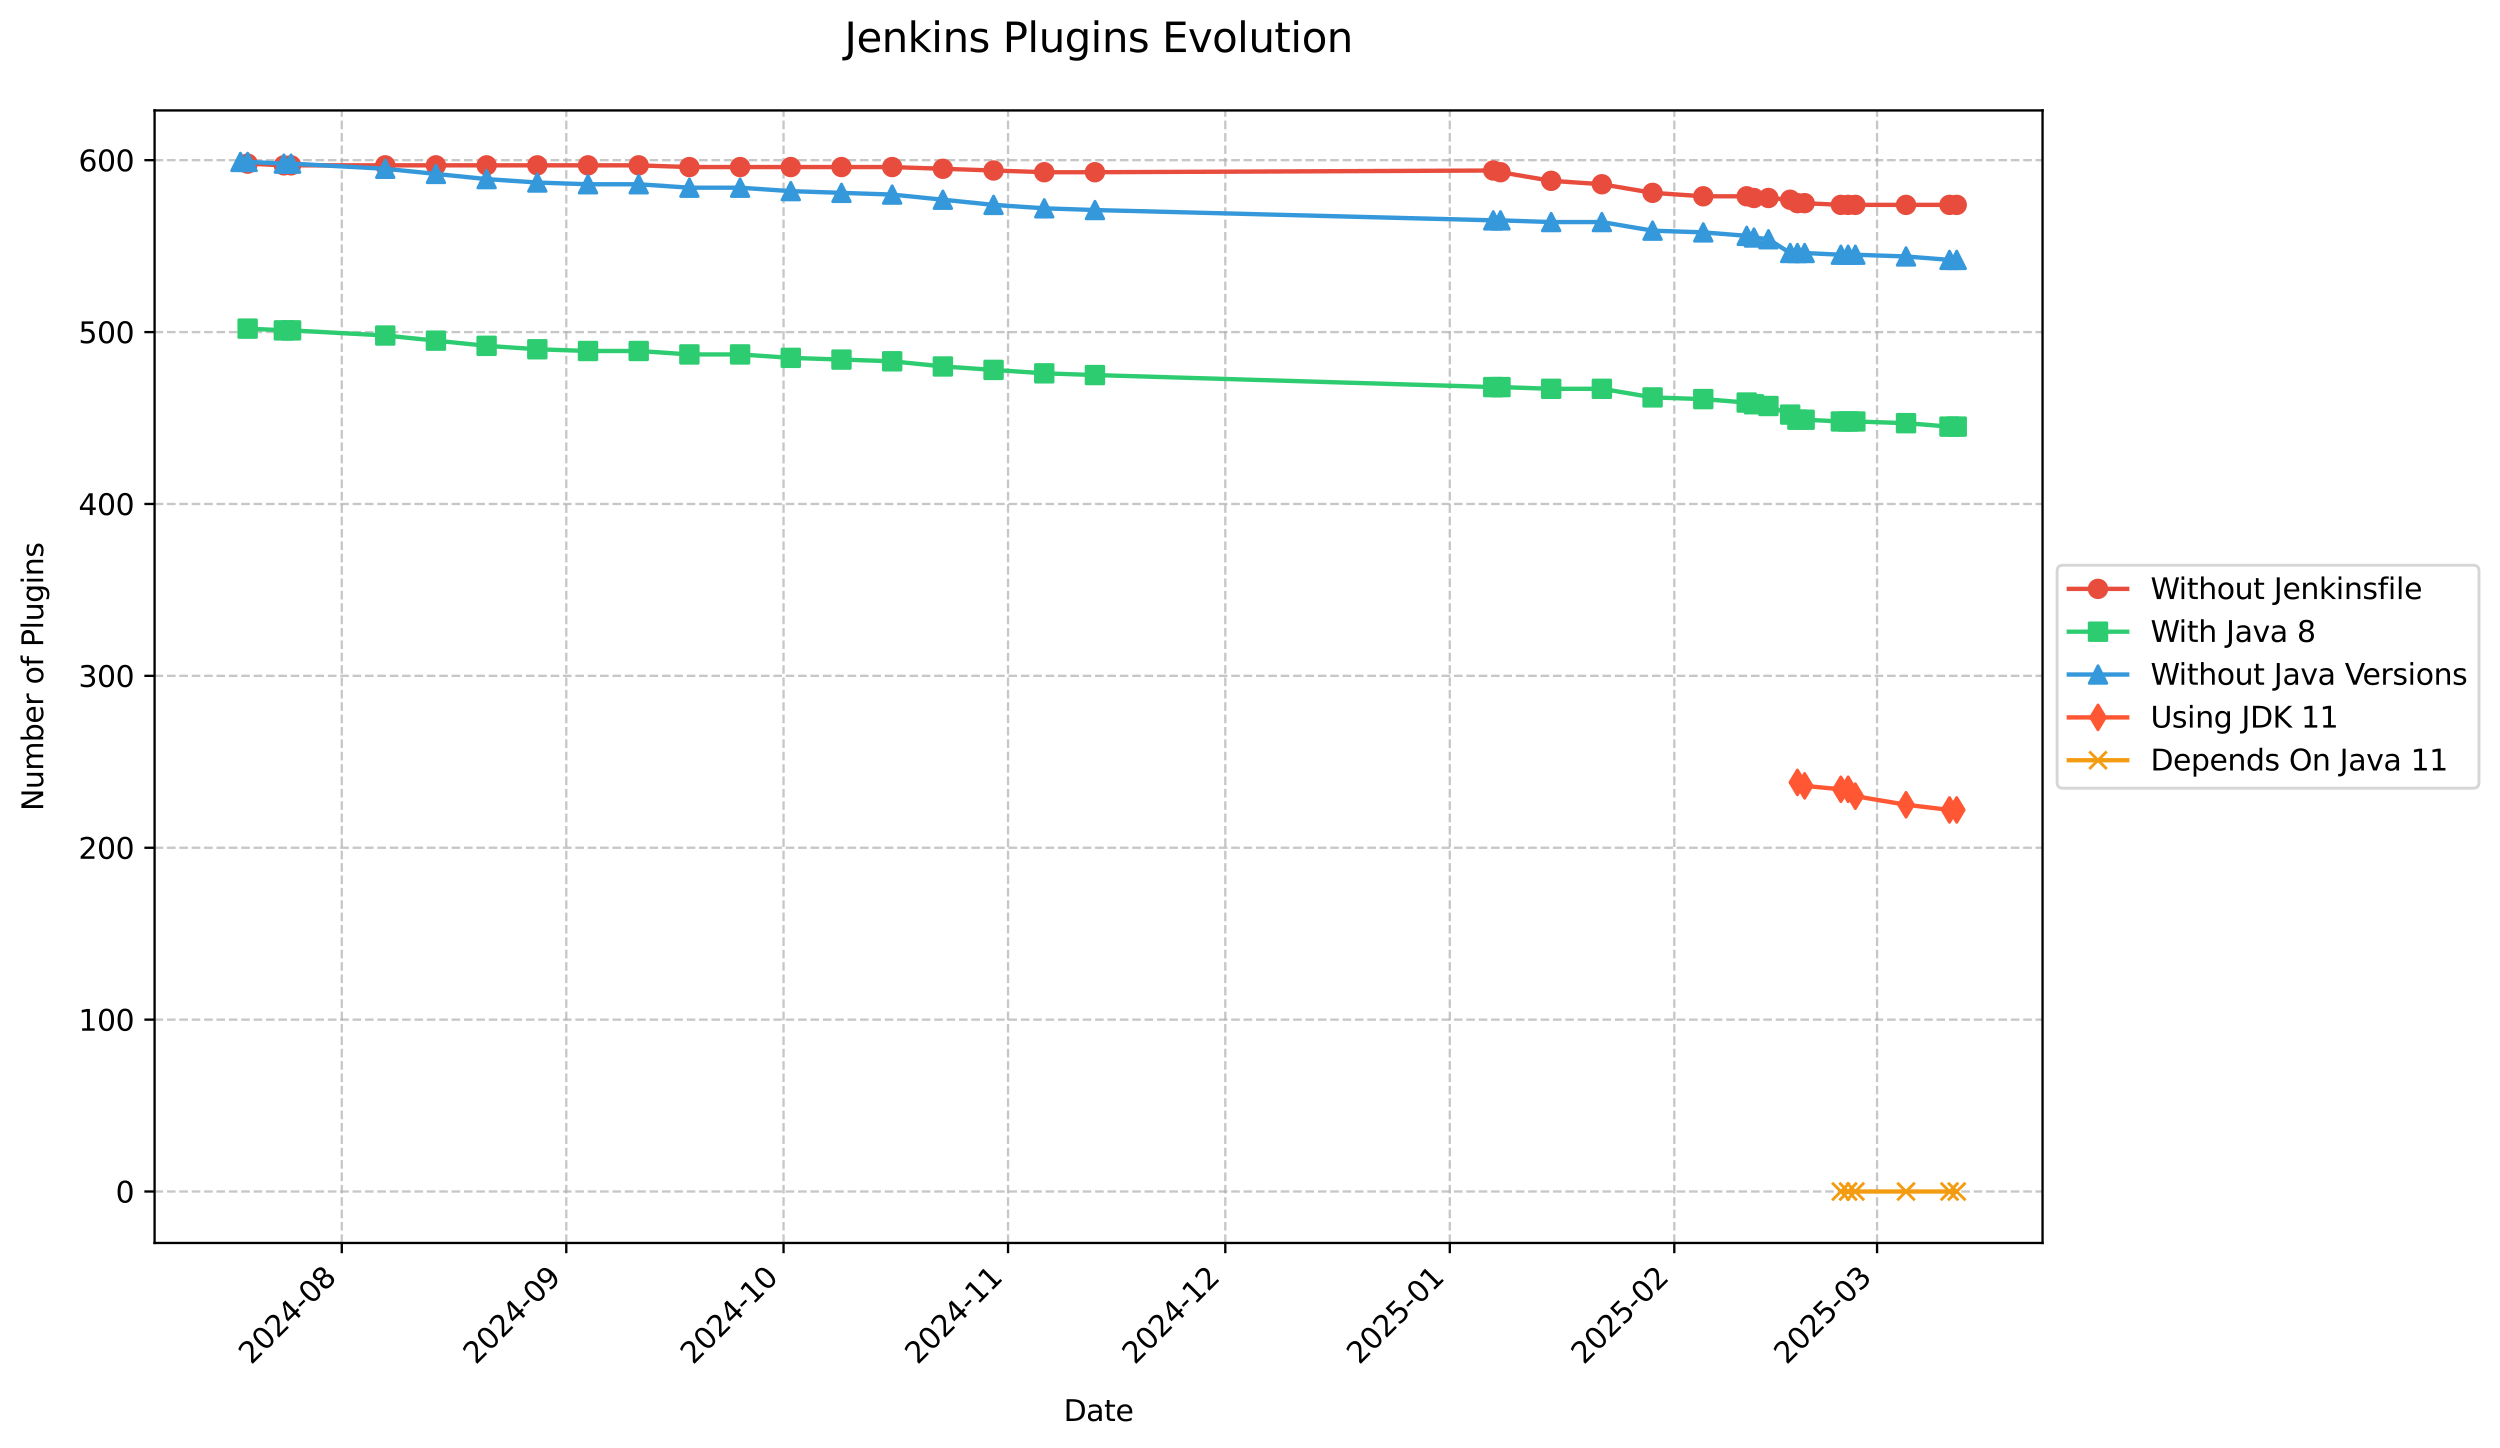 <?xml version="1.0" encoding="utf-8" standalone="no"?>
<!DOCTYPE svg PUBLIC "-//W3C//DTD SVG 1.1//EN"
  "http://www.w3.org/Graphics/SVG/1.1/DTD/svg11.dtd">
<svg xmlns:xlink="http://www.w3.org/1999/xlink" width="856.585pt" height="496.159pt" viewBox="0 0 856.585 496.159" xmlns="http://www.w3.org/2000/svg" version="1.1">
 <defs>
  <style type="text/css">*{stroke-linejoin: round; stroke-linecap: butt}</style>
 </defs>
 <g id="figure_1">
  <g id="patch_1">
   <path d="M 0 496.159 
L 856.585 496.159 
L 856.585 0 
L 0 0 
z
" style="fill: #ffffff"/>
  </g>
  <g id="axes_1">
   <g id="patch_2">
    <path d="M 52.966 425.892 
L 699.846 425.892 
L 699.846 37.838 
L 52.966 37.838 
z
" style="fill: #ffffff"/>
   </g>
   <g id="matplotlib.axis_1">
    <g id="xtick_1">
     <g id="line2d_1">
      <path d="M 117.108 425.892 
L 117.108 37.838 
" clip-path="url(#pbfdc893ddd)" style="fill: none; stroke-dasharray: 2.96,1.28; stroke-dashoffset: 0; stroke: #b0b0b0; stroke-opacity: 0.7; stroke-width: 0.8"/>
     </g>
     <g id="line2d_2">
      <defs>
       <path id="m4b69c8df06" d="M 0 0 
L 0 3.5 
" style="stroke: #000000; stroke-width: 0.8"/>
      </defs>
      <g>
       <use xlink:href="#m4b69c8df06" x="117.108" y="425.892" style="stroke: #000000; stroke-width: 0.8"/>
      </g>
     </g>
     <g id="text_1">
      <!-- 2024-08 -->
      <g transform="translate(86.092 467.81) rotate(-45) scale(0.1 -0.1)">
       <defs>
        <path id="DejaVuSans-32" d="M 1228 531 
L 3431 531 
L 3431 0 
L 469 0 
L 469 531 
Q 828 903 1448 1529 
Q 2069 2156 2228 2338 
Q 2531 2678 2651 2914 
Q 2772 3150 2772 3378 
Q 2772 3750 2511 3984 
Q 2250 4219 1831 4219 
Q 1534 4219 1204 4116 
Q 875 4013 500 3803 
L 500 4441 
Q 881 4594 1212 4672 
Q 1544 4750 1819 4750 
Q 2544 4750 2975 4387 
Q 3406 4025 3406 3419 
Q 3406 3131 3298 2873 
Q 3191 2616 2906 2266 
Q 2828 2175 2409 1742 
Q 1991 1309 1228 531 
z
" transform="scale(0.016)"/>
        <path id="DejaVuSans-30" d="M 2034 4250 
Q 1547 4250 1301 3770 
Q 1056 3291 1056 2328 
Q 1056 1369 1301 889 
Q 1547 409 2034 409 
Q 2525 409 2770 889 
Q 3016 1369 3016 2328 
Q 3016 3291 2770 3770 
Q 2525 4250 2034 4250 
z
M 2034 4750 
Q 2819 4750 3233 4129 
Q 3647 3509 3647 2328 
Q 3647 1150 3233 529 
Q 2819 -91 2034 -91 
Q 1250 -91 836 529 
Q 422 1150 422 2328 
Q 422 3509 836 4129 
Q 1250 4750 2034 4750 
z
" transform="scale(0.016)"/>
        <path id="DejaVuSans-34" d="M 2419 4116 
L 825 1625 
L 2419 1625 
L 2419 4116 
z
M 2253 4666 
L 3047 4666 
L 3047 1625 
L 3713 1625 
L 3713 1100 
L 3047 1100 
L 3047 0 
L 2419 0 
L 2419 1100 
L 313 1100 
L 313 1709 
L 2253 4666 
z
" transform="scale(0.016)"/>
        <path id="DejaVuSans-2d" d="M 313 2009 
L 1997 2009 
L 1997 1497 
L 313 1497 
L 313 2009 
z
" transform="scale(0.016)"/>
        <path id="DejaVuSans-38" d="M 2034 2216 
Q 1584 2216 1326 1975 
Q 1069 1734 1069 1313 
Q 1069 891 1326 650 
Q 1584 409 2034 409 
Q 2484 409 2743 651 
Q 3003 894 3003 1313 
Q 3003 1734 2745 1975 
Q 2488 2216 2034 2216 
z
M 1403 2484 
Q 997 2584 770 2862 
Q 544 3141 544 3541 
Q 544 4100 942 4425 
Q 1341 4750 2034 4750 
Q 2731 4750 3128 4425 
Q 3525 4100 3525 3541 
Q 3525 3141 3298 2862 
Q 3072 2584 2669 2484 
Q 3125 2378 3379 2068 
Q 3634 1759 3634 1313 
Q 3634 634 3220 271 
Q 2806 -91 2034 -91 
Q 1263 -91 848 271 
Q 434 634 434 1313 
Q 434 1759 690 2068 
Q 947 2378 1403 2484 
z
M 1172 3481 
Q 1172 3119 1398 2916 
Q 1625 2713 2034 2713 
Q 2441 2713 2670 2916 
Q 2900 3119 2900 3481 
Q 2900 3844 2670 4047 
Q 2441 4250 2034 4250 
Q 1625 4250 1398 4047 
Q 1172 3844 1172 3481 
z
" transform="scale(0.016)"/>
       </defs>
       <use xlink:href="#DejaVuSans-32"/>
       <use xlink:href="#DejaVuSans-30" x="63.623"/>
       <use xlink:href="#DejaVuSans-32" x="127.246"/>
       <use xlink:href="#DejaVuSans-34" x="190.869"/>
       <use xlink:href="#DejaVuSans-2d" x="254.492"/>
       <use xlink:href="#DejaVuSans-30" x="290.576"/>
       <use xlink:href="#DejaVuSans-38" x="354.199"/>
      </g>
     </g>
    </g>
    <g id="xtick_2">
     <g id="line2d_3">
      <path d="M 194.029 425.892 
L 194.029 37.838 
" clip-path="url(#pbfdc893ddd)" style="fill: none; stroke-dasharray: 2.96,1.28; stroke-dashoffset: 0; stroke: #b0b0b0; stroke-opacity: 0.7; stroke-width: 0.8"/>
     </g>
     <g id="line2d_4">
      <g>
       <use xlink:href="#m4b69c8df06" x="194.029" y="425.892" style="stroke: #000000; stroke-width: 0.8"/>
      </g>
     </g>
     <g id="text_2">
      <!-- 2024-09 -->
      <g transform="translate(163.013 467.81) rotate(-45) scale(0.1 -0.1)">
       <defs>
        <path id="DejaVuSans-39" d="M 703 97 
L 703 672 
Q 941 559 1184 500 
Q 1428 441 1663 441 
Q 2288 441 2617 861 
Q 2947 1281 2994 2138 
Q 2813 1869 2534 1725 
Q 2256 1581 1919 1581 
Q 1219 1581 811 2004 
Q 403 2428 403 3163 
Q 403 3881 828 4315 
Q 1253 4750 1959 4750 
Q 2769 4750 3195 4129 
Q 3622 3509 3622 2328 
Q 3622 1225 3098 567 
Q 2575 -91 1691 -91 
Q 1453 -91 1209 -44 
Q 966 3 703 97 
z
M 1959 2075 
Q 2384 2075 2632 2365 
Q 2881 2656 2881 3163 
Q 2881 3666 2632 3958 
Q 2384 4250 1959 4250 
Q 1534 4250 1286 3958 
Q 1038 3666 1038 3163 
Q 1038 2656 1286 2365 
Q 1534 2075 1959 2075 
z
" transform="scale(0.016)"/>
       </defs>
       <use xlink:href="#DejaVuSans-32"/>
       <use xlink:href="#DejaVuSans-30" x="63.623"/>
       <use xlink:href="#DejaVuSans-32" x="127.246"/>
       <use xlink:href="#DejaVuSans-34" x="190.869"/>
       <use xlink:href="#DejaVuSans-2d" x="254.492"/>
       <use xlink:href="#DejaVuSans-30" x="290.576"/>
       <use xlink:href="#DejaVuSans-39" x="354.199"/>
      </g>
     </g>
    </g>
    <g id="xtick_3">
     <g id="line2d_5">
      <path d="M 268.468 425.892 
L 268.468 37.838 
" clip-path="url(#pbfdc893ddd)" style="fill: none; stroke-dasharray: 2.96,1.28; stroke-dashoffset: 0; stroke: #b0b0b0; stroke-opacity: 0.7; stroke-width: 0.8"/>
     </g>
     <g id="line2d_6">
      <g>
       <use xlink:href="#m4b69c8df06" x="268.468" y="425.892" style="stroke: #000000; stroke-width: 0.8"/>
      </g>
     </g>
     <g id="text_3">
      <!-- 2024-10 -->
      <g transform="translate(237.453 467.81) rotate(-45) scale(0.1 -0.1)">
       <defs>
        <path id="DejaVuSans-31" d="M 794 531 
L 1825 531 
L 1825 4091 
L 703 3866 
L 703 4441 
L 1819 4666 
L 2450 4666 
L 2450 531 
L 3481 531 
L 3481 0 
L 794 0 
L 794 531 
z
" transform="scale(0.016)"/>
       </defs>
       <use xlink:href="#DejaVuSans-32"/>
       <use xlink:href="#DejaVuSans-30" x="63.623"/>
       <use xlink:href="#DejaVuSans-32" x="127.246"/>
       <use xlink:href="#DejaVuSans-34" x="190.869"/>
       <use xlink:href="#DejaVuSans-2d" x="254.492"/>
       <use xlink:href="#DejaVuSans-31" x="290.576"/>
       <use xlink:href="#DejaVuSans-30" x="354.199"/>
      </g>
     </g>
    </g>
    <g id="xtick_4">
     <g id="line2d_7">
      <path d="M 345.389 425.892 
L 345.389 37.838 
" clip-path="url(#pbfdc893ddd)" style="fill: none; stroke-dasharray: 2.96,1.28; stroke-dashoffset: 0; stroke: #b0b0b0; stroke-opacity: 0.7; stroke-width: 0.8"/>
     </g>
     <g id="line2d_8">
      <g>
       <use xlink:href="#m4b69c8df06" x="345.389" y="425.892" style="stroke: #000000; stroke-width: 0.8"/>
      </g>
     </g>
     <g id="text_4">
      <!-- 2024-11 -->
      <g transform="translate(314.374 467.81) rotate(-45) scale(0.1 -0.1)">
       <use xlink:href="#DejaVuSans-32"/>
       <use xlink:href="#DejaVuSans-30" x="63.623"/>
       <use xlink:href="#DejaVuSans-32" x="127.246"/>
       <use xlink:href="#DejaVuSans-34" x="190.869"/>
       <use xlink:href="#DejaVuSans-2d" x="254.492"/>
       <use xlink:href="#DejaVuSans-31" x="290.576"/>
       <use xlink:href="#DejaVuSans-31" x="354.199"/>
      </g>
     </g>
    </g>
    <g id="xtick_5">
     <g id="line2d_9">
      <path d="M 419.829 425.892 
L 419.829 37.838 
" clip-path="url(#pbfdc893ddd)" style="fill: none; stroke-dasharray: 2.96,1.28; stroke-dashoffset: 0; stroke: #b0b0b0; stroke-opacity: 0.7; stroke-width: 0.8"/>
     </g>
     <g id="line2d_10">
      <g>
       <use xlink:href="#m4b69c8df06" x="419.829" y="425.892" style="stroke: #000000; stroke-width: 0.8"/>
      </g>
     </g>
     <g id="text_5">
      <!-- 2024-12 -->
      <g transform="translate(388.813 467.81) rotate(-45) scale(0.1 -0.1)">
       <use xlink:href="#DejaVuSans-32"/>
       <use xlink:href="#DejaVuSans-30" x="63.623"/>
       <use xlink:href="#DejaVuSans-32" x="127.246"/>
       <use xlink:href="#DejaVuSans-34" x="190.869"/>
       <use xlink:href="#DejaVuSans-2d" x="254.492"/>
       <use xlink:href="#DejaVuSans-31" x="290.576"/>
       <use xlink:href="#DejaVuSans-32" x="354.199"/>
      </g>
     </g>
    </g>
    <g id="xtick_6">
     <g id="line2d_11">
      <path d="M 496.75 425.892 
L 496.75 37.838 
" clip-path="url(#pbfdc893ddd)" style="fill: none; stroke-dasharray: 2.96,1.28; stroke-dashoffset: 0; stroke: #b0b0b0; stroke-opacity: 0.7; stroke-width: 0.8"/>
     </g>
     <g id="line2d_12">
      <g>
       <use xlink:href="#m4b69c8df06" x="496.75" y="425.892" style="stroke: #000000; stroke-width: 0.8"/>
      </g>
     </g>
     <g id="text_6">
      <!-- 2025-01 -->
      <g transform="translate(465.734 467.81) rotate(-45) scale(0.1 -0.1)">
       <defs>
        <path id="DejaVuSans-35" d="M 691 4666 
L 3169 4666 
L 3169 4134 
L 1269 4134 
L 1269 2991 
Q 1406 3038 1543 3061 
Q 1681 3084 1819 3084 
Q 2600 3084 3056 2656 
Q 3513 2228 3513 1497 
Q 3513 744 3044 326 
Q 2575 -91 1722 -91 
Q 1428 -91 1123 -41 
Q 819 9 494 109 
L 494 744 
Q 775 591 1075 516 
Q 1375 441 1709 441 
Q 2250 441 2565 725 
Q 2881 1009 2881 1497 
Q 2881 1984 2565 2268 
Q 2250 2553 1709 2553 
Q 1456 2553 1204 2497 
Q 953 2441 691 2322 
L 691 4666 
z
" transform="scale(0.016)"/>
       </defs>
       <use xlink:href="#DejaVuSans-32"/>
       <use xlink:href="#DejaVuSans-30" x="63.623"/>
       <use xlink:href="#DejaVuSans-32" x="127.246"/>
       <use xlink:href="#DejaVuSans-35" x="190.869"/>
       <use xlink:href="#DejaVuSans-2d" x="254.492"/>
       <use xlink:href="#DejaVuSans-30" x="290.576"/>
       <use xlink:href="#DejaVuSans-31" x="354.199"/>
      </g>
     </g>
    </g>
    <g id="xtick_7">
     <g id="line2d_13">
      <path d="M 573.671 425.892 
L 573.671 37.838 
" clip-path="url(#pbfdc893ddd)" style="fill: none; stroke-dasharray: 2.96,1.28; stroke-dashoffset: 0; stroke: #b0b0b0; stroke-opacity: 0.7; stroke-width: 0.8"/>
     </g>
     <g id="line2d_14">
      <g>
       <use xlink:href="#m4b69c8df06" x="573.671" y="425.892" style="stroke: #000000; stroke-width: 0.8"/>
      </g>
     </g>
     <g id="text_7">
      <!-- 2025-02 -->
      <g transform="translate(542.655 467.81) rotate(-45) scale(0.1 -0.1)">
       <use xlink:href="#DejaVuSans-32"/>
       <use xlink:href="#DejaVuSans-30" x="63.623"/>
       <use xlink:href="#DejaVuSans-32" x="127.246"/>
       <use xlink:href="#DejaVuSans-35" x="190.869"/>
       <use xlink:href="#DejaVuSans-2d" x="254.492"/>
       <use xlink:href="#DejaVuSans-30" x="290.576"/>
       <use xlink:href="#DejaVuSans-32" x="354.199"/>
      </g>
     </g>
    </g>
    <g id="xtick_8">
     <g id="line2d_15">
      <path d="M 643.147 425.892 
L 643.147 37.838 
" clip-path="url(#pbfdc893ddd)" style="fill: none; stroke-dasharray: 2.96,1.28; stroke-dashoffset: 0; stroke: #b0b0b0; stroke-opacity: 0.7; stroke-width: 0.8"/>
     </g>
     <g id="line2d_16">
      <g>
       <use xlink:href="#m4b69c8df06" x="643.147" y="425.892" style="stroke: #000000; stroke-width: 0.8"/>
      </g>
     </g>
     <g id="text_8">
      <!-- 2025-03 -->
      <g transform="translate(612.132 467.81) rotate(-45) scale(0.1 -0.1)">
       <defs>
        <path id="DejaVuSans-33" d="M 2597 2516 
Q 3050 2419 3304 2112 
Q 3559 1806 3559 1356 
Q 3559 666 3084 287 
Q 2609 -91 1734 -91 
Q 1441 -91 1130 -33 
Q 819 25 488 141 
L 488 750 
Q 750 597 1062 519 
Q 1375 441 1716 441 
Q 2309 441 2620 675 
Q 2931 909 2931 1356 
Q 2931 1769 2642 2001 
Q 2353 2234 1838 2234 
L 1294 2234 
L 1294 2753 
L 1863 2753 
Q 2328 2753 2575 2939 
Q 2822 3125 2822 3475 
Q 2822 3834 2567 4026 
Q 2313 4219 1838 4219 
Q 1578 4219 1281 4162 
Q 984 4106 628 3988 
L 628 4550 
Q 988 4650 1302 4700 
Q 1616 4750 1894 4750 
Q 2613 4750 3031 4423 
Q 3450 4097 3450 3541 
Q 3450 3153 3228 2886 
Q 3006 2619 2597 2516 
z
" transform="scale(0.016)"/>
       </defs>
       <use xlink:href="#DejaVuSans-32"/>
       <use xlink:href="#DejaVuSans-30" x="63.623"/>
       <use xlink:href="#DejaVuSans-32" x="127.246"/>
       <use xlink:href="#DejaVuSans-35" x="190.869"/>
       <use xlink:href="#DejaVuSans-2d" x="254.492"/>
       <use xlink:href="#DejaVuSans-30" x="290.576"/>
       <use xlink:href="#DejaVuSans-33" x="354.199"/>
      </g>
     </g>
    </g>
    <g id="text_9">
     <!-- Date -->
     <g transform="translate(364.455 486.879) scale(0.1 -0.1)">
      <defs>
       <path id="DejaVuSans-44" d="M 1259 4147 
L 1259 519 
L 2022 519 
Q 2988 519 3436 956 
Q 3884 1394 3884 2338 
Q 3884 3275 3436 3711 
Q 2988 4147 2022 4147 
L 1259 4147 
z
M 628 4666 
L 1925 4666 
Q 3281 4666 3915 4102 
Q 4550 3538 4550 2338 
Q 4550 1131 3912 565 
Q 3275 0 1925 0 
L 628 0 
L 628 4666 
z
" transform="scale(0.016)"/>
       <path id="DejaVuSans-61" d="M 2194 1759 
Q 1497 1759 1228 1600 
Q 959 1441 959 1056 
Q 959 750 1161 570 
Q 1363 391 1709 391 
Q 2188 391 2477 730 
Q 2766 1069 2766 1631 
L 2766 1759 
L 2194 1759 
z
M 3341 1997 
L 3341 0 
L 2766 0 
L 2766 531 
Q 2569 213 2275 61 
Q 1981 -91 1556 -91 
Q 1019 -91 701 211 
Q 384 513 384 1019 
Q 384 1609 779 1909 
Q 1175 2209 1959 2209 
L 2766 2209 
L 2766 2266 
Q 2766 2663 2505 2880 
Q 2244 3097 1772 3097 
Q 1472 3097 1187 3025 
Q 903 2953 641 2809 
L 641 3341 
Q 956 3463 1253 3523 
Q 1550 3584 1831 3584 
Q 2591 3584 2966 3190 
Q 3341 2797 3341 1997 
z
" transform="scale(0.016)"/>
       <path id="DejaVuSans-74" d="M 1172 4494 
L 1172 3500 
L 2356 3500 
L 2356 3053 
L 1172 3053 
L 1172 1153 
Q 1172 725 1289 603 
Q 1406 481 1766 481 
L 2356 481 
L 2356 0 
L 1766 0 
Q 1100 0 847 248 
Q 594 497 594 1153 
L 594 3053 
L 172 3053 
L 172 3500 
L 594 3500 
L 594 4494 
L 1172 4494 
z
" transform="scale(0.016)"/>
       <path id="DejaVuSans-65" d="M 3597 1894 
L 3597 1613 
L 953 1613 
Q 991 1019 1311 708 
Q 1631 397 2203 397 
Q 2534 397 2845 478 
Q 3156 559 3463 722 
L 3463 178 
Q 3153 47 2828 -22 
Q 2503 -91 2169 -91 
Q 1331 -91 842 396 
Q 353 884 353 1716 
Q 353 2575 817 3079 
Q 1281 3584 2069 3584 
Q 2775 3584 3186 3129 
Q 3597 2675 3597 1894 
z
M 3022 2063 
Q 3016 2534 2758 2815 
Q 2500 3097 2075 3097 
Q 1594 3097 1305 2825 
Q 1016 2553 972 2059 
L 3022 2063 
z
" transform="scale(0.016)"/>
      </defs>
      <use xlink:href="#DejaVuSans-44"/>
      <use xlink:href="#DejaVuSans-61" x="77.002"/>
      <use xlink:href="#DejaVuSans-74" x="138.281"/>
      <use xlink:href="#DejaVuSans-65" x="177.49"/>
     </g>
    </g>
   </g>
   <g id="matplotlib.axis_2">
    <g id="ytick_1">
     <g id="line2d_17">
      <path d="M 52.966 408.253 
L 699.846 408.253 
" clip-path="url(#pbfdc893ddd)" style="fill: none; stroke-dasharray: 2.96,1.28; stroke-dashoffset: 0; stroke: #b0b0b0; stroke-opacity: 0.7; stroke-width: 0.8"/>
     </g>
     <g id="line2d_18">
      <defs>
       <path id="m30eacae335" d="M 0 0 
L -3.5 0 
" style="stroke: #000000; stroke-width: 0.8"/>
      </defs>
      <g>
       <use xlink:href="#m30eacae335" x="52.966" y="408.253" style="stroke: #000000; stroke-width: 0.8"/>
      </g>
     </g>
     <g id="text_10">
      <!-- 0 -->
      <g transform="translate(39.603 412.053) scale(0.1 -0.1)">
       <use xlink:href="#DejaVuSans-30"/>
      </g>
     </g>
    </g>
    <g id="ytick_2">
     <g id="line2d_19">
      <path d="M 52.966 349.359 
L 699.846 349.359 
" clip-path="url(#pbfdc893ddd)" style="fill: none; stroke-dasharray: 2.96,1.28; stroke-dashoffset: 0; stroke: #b0b0b0; stroke-opacity: 0.7; stroke-width: 0.8"/>
     </g>
     <g id="line2d_20">
      <g>
       <use xlink:href="#m30eacae335" x="52.966" y="349.359" style="stroke: #000000; stroke-width: 0.8"/>
      </g>
     </g>
     <g id="text_11">
      <!-- 100 -->
      <g transform="translate(26.878 353.158) scale(0.1 -0.1)">
       <use xlink:href="#DejaVuSans-31"/>
       <use xlink:href="#DejaVuSans-30" x="63.623"/>
       <use xlink:href="#DejaVuSans-30" x="127.246"/>
      </g>
     </g>
    </g>
    <g id="ytick_3">
     <g id="line2d_21">
      <path d="M 52.966 290.465 
L 699.846 290.465 
" clip-path="url(#pbfdc893ddd)" style="fill: none; stroke-dasharray: 2.96,1.28; stroke-dashoffset: 0; stroke: #b0b0b0; stroke-opacity: 0.7; stroke-width: 0.8"/>
     </g>
     <g id="line2d_22">
      <g>
       <use xlink:href="#m30eacae335" x="52.966" y="290.465" style="stroke: #000000; stroke-width: 0.8"/>
      </g>
     </g>
     <g id="text_12">
      <!-- 200 -->
      <g transform="translate(26.878 294.264) scale(0.1 -0.1)">
       <use xlink:href="#DejaVuSans-32"/>
       <use xlink:href="#DejaVuSans-30" x="63.623"/>
       <use xlink:href="#DejaVuSans-30" x="127.246"/>
      </g>
     </g>
    </g>
    <g id="ytick_4">
     <g id="line2d_23">
      <path d="M 52.966 231.571 
L 699.846 231.571 
" clip-path="url(#pbfdc893ddd)" style="fill: none; stroke-dasharray: 2.96,1.28; stroke-dashoffset: 0; stroke: #b0b0b0; stroke-opacity: 0.7; stroke-width: 0.8"/>
     </g>
     <g id="line2d_24">
      <g>
       <use xlink:href="#m30eacae335" x="52.966" y="231.571" style="stroke: #000000; stroke-width: 0.8"/>
      </g>
     </g>
     <g id="text_13">
      <!-- 300 -->
      <g transform="translate(26.878 235.37) scale(0.1 -0.1)">
       <use xlink:href="#DejaVuSans-33"/>
       <use xlink:href="#DejaVuSans-30" x="63.623"/>
       <use xlink:href="#DejaVuSans-30" x="127.246"/>
      </g>
     </g>
    </g>
    <g id="ytick_5">
     <g id="line2d_25">
      <path d="M 52.966 172.676 
L 699.846 172.676 
" clip-path="url(#pbfdc893ddd)" style="fill: none; stroke-dasharray: 2.96,1.28; stroke-dashoffset: 0; stroke: #b0b0b0; stroke-opacity: 0.7; stroke-width: 0.8"/>
     </g>
     <g id="line2d_26">
      <g>
       <use xlink:href="#m30eacae335" x="52.966" y="172.676" style="stroke: #000000; stroke-width: 0.8"/>
      </g>
     </g>
     <g id="text_14">
      <!-- 400 -->
      <g transform="translate(26.878 176.476) scale(0.1 -0.1)">
       <use xlink:href="#DejaVuSans-34"/>
       <use xlink:href="#DejaVuSans-30" x="63.623"/>
       <use xlink:href="#DejaVuSans-30" x="127.246"/>
      </g>
     </g>
    </g>
    <g id="ytick_6">
     <g id="line2d_27">
      <path d="M 52.966 113.782 
L 699.846 113.782 
" clip-path="url(#pbfdc893ddd)" style="fill: none; stroke-dasharray: 2.96,1.28; stroke-dashoffset: 0; stroke: #b0b0b0; stroke-opacity: 0.7; stroke-width: 0.8"/>
     </g>
     <g id="line2d_28">
      <g>
       <use xlink:href="#m30eacae335" x="52.966" y="113.782" style="stroke: #000000; stroke-width: 0.8"/>
      </g>
     </g>
     <g id="text_15">
      <!-- 500 -->
      <g transform="translate(26.878 117.581) scale(0.1 -0.1)">
       <use xlink:href="#DejaVuSans-35"/>
       <use xlink:href="#DejaVuSans-30" x="63.623"/>
       <use xlink:href="#DejaVuSans-30" x="127.246"/>
      </g>
     </g>
    </g>
    <g id="ytick_7">
     <g id="line2d_29">
      <path d="M 52.966 54.888 
L 699.846 54.888 
" clip-path="url(#pbfdc893ddd)" style="fill: none; stroke-dasharray: 2.96,1.28; stroke-dashoffset: 0; stroke: #b0b0b0; stroke-opacity: 0.7; stroke-width: 0.8"/>
     </g>
     <g id="line2d_30">
      <g>
       <use xlink:href="#m30eacae335" x="52.966" y="54.888" style="stroke: #000000; stroke-width: 0.8"/>
      </g>
     </g>
     <g id="text_16">
      <!-- 600 -->
      <g transform="translate(26.878 58.687) scale(0.1 -0.1)">
       <defs>
        <path id="DejaVuSans-36" d="M 2113 2584 
Q 1688 2584 1439 2293 
Q 1191 2003 1191 1497 
Q 1191 994 1439 701 
Q 1688 409 2113 409 
Q 2538 409 2786 701 
Q 3034 994 3034 1497 
Q 3034 2003 2786 2293 
Q 2538 2584 2113 2584 
z
M 3366 4563 
L 3366 3988 
Q 3128 4100 2886 4159 
Q 2644 4219 2406 4219 
Q 1781 4219 1451 3797 
Q 1122 3375 1075 2522 
Q 1259 2794 1537 2939 
Q 1816 3084 2150 3084 
Q 2853 3084 3261 2657 
Q 3669 2231 3669 1497 
Q 3669 778 3244 343 
Q 2819 -91 2113 -91 
Q 1303 -91 875 529 
Q 447 1150 447 2328 
Q 447 3434 972 4092 
Q 1497 4750 2381 4750 
Q 2619 4750 2861 4703 
Q 3103 4656 3366 4563 
z
" transform="scale(0.016)"/>
       </defs>
       <use xlink:href="#DejaVuSans-36"/>
       <use xlink:href="#DejaVuSans-30" x="63.623"/>
       <use xlink:href="#DejaVuSans-30" x="127.246"/>
      </g>
     </g>
    </g>
    <g id="text_17">
     <!-- Number of Plugins -->
     <g transform="translate(14.798 277.858) rotate(-90) scale(0.1 -0.1)">
      <defs>
       <path id="DejaVuSans-4e" d="M 628 4666 
L 1478 4666 
L 3547 763 
L 3547 4666 
L 4159 4666 
L 4159 0 
L 3309 0 
L 1241 3903 
L 1241 0 
L 628 0 
L 628 4666 
z
" transform="scale(0.016)"/>
       <path id="DejaVuSans-75" d="M 544 1381 
L 544 3500 
L 1119 3500 
L 1119 1403 
Q 1119 906 1312 657 
Q 1506 409 1894 409 
Q 2359 409 2629 706 
Q 2900 1003 2900 1516 
L 2900 3500 
L 3475 3500 
L 3475 0 
L 2900 0 
L 2900 538 
Q 2691 219 2414 64 
Q 2138 -91 1772 -91 
Q 1169 -91 856 284 
Q 544 659 544 1381 
z
M 1991 3584 
L 1991 3584 
z
" transform="scale(0.016)"/>
       <path id="DejaVuSans-6d" d="M 3328 2828 
Q 3544 3216 3844 3400 
Q 4144 3584 4550 3584 
Q 5097 3584 5394 3201 
Q 5691 2819 5691 2113 
L 5691 0 
L 5113 0 
L 5113 2094 
Q 5113 2597 4934 2840 
Q 4756 3084 4391 3084 
Q 3944 3084 3684 2787 
Q 3425 2491 3425 1978 
L 3425 0 
L 2847 0 
L 2847 2094 
Q 2847 2600 2669 2842 
Q 2491 3084 2119 3084 
Q 1678 3084 1418 2786 
Q 1159 2488 1159 1978 
L 1159 0 
L 581 0 
L 581 3500 
L 1159 3500 
L 1159 2956 
Q 1356 3278 1631 3431 
Q 1906 3584 2284 3584 
Q 2666 3584 2933 3390 
Q 3200 3197 3328 2828 
z
" transform="scale(0.016)"/>
       <path id="DejaVuSans-62" d="M 3116 1747 
Q 3116 2381 2855 2742 
Q 2594 3103 2138 3103 
Q 1681 3103 1420 2742 
Q 1159 2381 1159 1747 
Q 1159 1113 1420 752 
Q 1681 391 2138 391 
Q 2594 391 2855 752 
Q 3116 1113 3116 1747 
z
M 1159 2969 
Q 1341 3281 1617 3432 
Q 1894 3584 2278 3584 
Q 2916 3584 3314 3078 
Q 3713 2572 3713 1747 
Q 3713 922 3314 415 
Q 2916 -91 2278 -91 
Q 1894 -91 1617 61 
Q 1341 213 1159 525 
L 1159 0 
L 581 0 
L 581 4863 
L 1159 4863 
L 1159 2969 
z
" transform="scale(0.016)"/>
       <path id="DejaVuSans-72" d="M 2631 2963 
Q 2534 3019 2420 3045 
Q 2306 3072 2169 3072 
Q 1681 3072 1420 2755 
Q 1159 2438 1159 1844 
L 1159 0 
L 581 0 
L 581 3500 
L 1159 3500 
L 1159 2956 
Q 1341 3275 1631 3429 
Q 1922 3584 2338 3584 
Q 2397 3584 2469 3576 
Q 2541 3569 2628 3553 
L 2631 2963 
z
" transform="scale(0.016)"/>
       <path id="DejaVuSans-20" transform="scale(0.016)"/>
       <path id="DejaVuSans-6f" d="M 1959 3097 
Q 1497 3097 1228 2736 
Q 959 2375 959 1747 
Q 959 1119 1226 758 
Q 1494 397 1959 397 
Q 2419 397 2687 759 
Q 2956 1122 2956 1747 
Q 2956 2369 2687 2733 
Q 2419 3097 1959 3097 
z
M 1959 3584 
Q 2709 3584 3137 3096 
Q 3566 2609 3566 1747 
Q 3566 888 3137 398 
Q 2709 -91 1959 -91 
Q 1206 -91 779 398 
Q 353 888 353 1747 
Q 353 2609 779 3096 
Q 1206 3584 1959 3584 
z
" transform="scale(0.016)"/>
       <path id="DejaVuSans-66" d="M 2375 4863 
L 2375 4384 
L 1825 4384 
Q 1516 4384 1395 4259 
Q 1275 4134 1275 3809 
L 1275 3500 
L 2222 3500 
L 2222 3053 
L 1275 3053 
L 1275 0 
L 697 0 
L 697 3053 
L 147 3053 
L 147 3500 
L 697 3500 
L 697 3744 
Q 697 4328 969 4595 
Q 1241 4863 1831 4863 
L 2375 4863 
z
" transform="scale(0.016)"/>
       <path id="DejaVuSans-50" d="M 1259 4147 
L 1259 2394 
L 2053 2394 
Q 2494 2394 2734 2622 
Q 2975 2850 2975 3272 
Q 2975 3691 2734 3919 
Q 2494 4147 2053 4147 
L 1259 4147 
z
M 628 4666 
L 2053 4666 
Q 2838 4666 3239 4311 
Q 3641 3956 3641 3272 
Q 3641 2581 3239 2228 
Q 2838 1875 2053 1875 
L 1259 1875 
L 1259 0 
L 628 0 
L 628 4666 
z
" transform="scale(0.016)"/>
       <path id="DejaVuSans-6c" d="M 603 4863 
L 1178 4863 
L 1178 0 
L 603 0 
L 603 4863 
z
" transform="scale(0.016)"/>
       <path id="DejaVuSans-67" d="M 2906 1791 
Q 2906 2416 2648 2759 
Q 2391 3103 1925 3103 
Q 1463 3103 1205 2759 
Q 947 2416 947 1791 
Q 947 1169 1205 825 
Q 1463 481 1925 481 
Q 2391 481 2648 825 
Q 2906 1169 2906 1791 
z
M 3481 434 
Q 3481 -459 3084 -895 
Q 2688 -1331 1869 -1331 
Q 1566 -1331 1297 -1286 
Q 1028 -1241 775 -1147 
L 775 -588 
Q 1028 -725 1275 -790 
Q 1522 -856 1778 -856 
Q 2344 -856 2625 -561 
Q 2906 -266 2906 331 
L 2906 616 
Q 2728 306 2450 153 
Q 2172 0 1784 0 
Q 1141 0 747 490 
Q 353 981 353 1791 
Q 353 2603 747 3093 
Q 1141 3584 1784 3584 
Q 2172 3584 2450 3431 
Q 2728 3278 2906 2969 
L 2906 3500 
L 3481 3500 
L 3481 434 
z
" transform="scale(0.016)"/>
       <path id="DejaVuSans-69" d="M 603 3500 
L 1178 3500 
L 1178 0 
L 603 0 
L 603 3500 
z
M 603 4863 
L 1178 4863 
L 1178 4134 
L 603 4134 
L 603 4863 
z
" transform="scale(0.016)"/>
       <path id="DejaVuSans-6e" d="M 3513 2113 
L 3513 0 
L 2938 0 
L 2938 2094 
Q 2938 2591 2744 2837 
Q 2550 3084 2163 3084 
Q 1697 3084 1428 2787 
Q 1159 2491 1159 1978 
L 1159 0 
L 581 0 
L 581 3500 
L 1159 3500 
L 1159 2956 
Q 1366 3272 1645 3428 
Q 1925 3584 2291 3584 
Q 2894 3584 3203 3211 
Q 3513 2838 3513 2113 
z
" transform="scale(0.016)"/>
       <path id="DejaVuSans-73" d="M 2834 3397 
L 2834 2853 
Q 2591 2978 2328 3040 
Q 2066 3103 1784 3103 
Q 1356 3103 1142 2972 
Q 928 2841 928 2578 
Q 928 2378 1081 2264 
Q 1234 2150 1697 2047 
L 1894 2003 
Q 2506 1872 2764 1633 
Q 3022 1394 3022 966 
Q 3022 478 2636 193 
Q 2250 -91 1575 -91 
Q 1294 -91 989 -36 
Q 684 19 347 128 
L 347 722 
Q 666 556 975 473 
Q 1284 391 1588 391 
Q 1994 391 2212 530 
Q 2431 669 2431 922 
Q 2431 1156 2273 1281 
Q 2116 1406 1581 1522 
L 1381 1569 
Q 847 1681 609 1914 
Q 372 2147 372 2553 
Q 372 3047 722 3315 
Q 1072 3584 1716 3584 
Q 2034 3584 2315 3537 
Q 2597 3491 2834 3397 
z
" transform="scale(0.016)"/>
      </defs>
      <use xlink:href="#DejaVuSans-4e"/>
      <use xlink:href="#DejaVuSans-75" x="74.805"/>
      <use xlink:href="#DejaVuSans-6d" x="138.184"/>
      <use xlink:href="#DejaVuSans-62" x="235.596"/>
      <use xlink:href="#DejaVuSans-65" x="299.072"/>
      <use xlink:href="#DejaVuSans-72" x="360.596"/>
      <use xlink:href="#DejaVuSans-20" x="401.709"/>
      <use xlink:href="#DejaVuSans-6f" x="433.496"/>
      <use xlink:href="#DejaVuSans-66" x="494.678"/>
      <use xlink:href="#DejaVuSans-20" x="529.883"/>
      <use xlink:href="#DejaVuSans-50" x="561.67"/>
      <use xlink:href="#DejaVuSans-6c" x="621.973"/>
      <use xlink:href="#DejaVuSans-75" x="649.756"/>
      <use xlink:href="#DejaVuSans-67" x="713.135"/>
      <use xlink:href="#DejaVuSans-69" x="776.611"/>
      <use xlink:href="#DejaVuSans-6e" x="804.395"/>
      <use xlink:href="#DejaVuSans-73" x="867.773"/>
     </g>
    </g>
   </g>
   <g id="line2d_31">
    <path d="M 84.851 56.066 
L 97.257 56.655 
L 99.738 56.655 
L 131.996 56.655 
L 149.365 56.655 
L 166.734 56.655 
L 184.103 56.655 
L 201.473 56.655 
L 218.842 56.655 
L 236.211 57.243 
L 253.58 57.243 
L 270.95 57.243 
L 288.319 57.243 
L 305.688 57.243 
L 323.057 57.832 
L 340.426 58.421 
L 357.796 59.01 
L 375.165 59.01 
L 511.638 58.421 
L 514.119 59.01 
L 531.488 61.955 
L 548.857 63.133 
L 566.227 66.078 
L 583.596 67.256 
L 598.484 67.256 
L 600.965 67.844 
L 605.928 67.844 
L 613.372 68.433 
L 615.853 69.611 
L 618.334 69.611 
L 630.741 70.2 
L 633.222 70.2 
L 635.704 70.2 
L 653.073 70.2 
L 667.961 70.2 
L 670.442 70.2 
" clip-path="url(#pbfdc893ddd)" style="fill: none; stroke: #e74c3c; stroke-width: 1.5; stroke-linecap: square"/>
    <defs>
     <path id="mc0b9d7e5e5" d="M 0 3 
C 0.796 3 1.559 2.684 2.121 2.121 
C 2.684 1.559 3 0.796 3 0 
C 3 -0.796 2.684 -1.559 2.121 -2.121 
C 1.559 -2.684 0.796 -3 0 -3 
C -0.796 -3 -1.559 -2.684 -2.121 -2.121 
C -2.684 -1.559 -3 -0.796 -3 0 
C -3 0.796 -2.684 1.559 -2.121 2.121 
C -1.559 2.684 -0.796 3 0 3 
z
" style="stroke: #e74c3c"/>
    </defs>
    <g clip-path="url(#pbfdc893ddd)">
     <use xlink:href="#mc0b9d7e5e5" x="84.851" y="56.066" style="fill: #e74c3c; stroke: #e74c3c"/>
     <use xlink:href="#mc0b9d7e5e5" x="97.257" y="56.655" style="fill: #e74c3c; stroke: #e74c3c"/>
     <use xlink:href="#mc0b9d7e5e5" x="99.738" y="56.655" style="fill: #e74c3c; stroke: #e74c3c"/>
     <use xlink:href="#mc0b9d7e5e5" x="131.996" y="56.655" style="fill: #e74c3c; stroke: #e74c3c"/>
     <use xlink:href="#mc0b9d7e5e5" x="149.365" y="56.655" style="fill: #e74c3c; stroke: #e74c3c"/>
     <use xlink:href="#mc0b9d7e5e5" x="166.734" y="56.655" style="fill: #e74c3c; stroke: #e74c3c"/>
     <use xlink:href="#mc0b9d7e5e5" x="184.103" y="56.655" style="fill: #e74c3c; stroke: #e74c3c"/>
     <use xlink:href="#mc0b9d7e5e5" x="201.473" y="56.655" style="fill: #e74c3c; stroke: #e74c3c"/>
     <use xlink:href="#mc0b9d7e5e5" x="218.842" y="56.655" style="fill: #e74c3c; stroke: #e74c3c"/>
     <use xlink:href="#mc0b9d7e5e5" x="236.211" y="57.243" style="fill: #e74c3c; stroke: #e74c3c"/>
     <use xlink:href="#mc0b9d7e5e5" x="253.58" y="57.243" style="fill: #e74c3c; stroke: #e74c3c"/>
     <use xlink:href="#mc0b9d7e5e5" x="270.95" y="57.243" style="fill: #e74c3c; stroke: #e74c3c"/>
     <use xlink:href="#mc0b9d7e5e5" x="288.319" y="57.243" style="fill: #e74c3c; stroke: #e74c3c"/>
     <use xlink:href="#mc0b9d7e5e5" x="305.688" y="57.243" style="fill: #e74c3c; stroke: #e74c3c"/>
     <use xlink:href="#mc0b9d7e5e5" x="323.057" y="57.832" style="fill: #e74c3c; stroke: #e74c3c"/>
     <use xlink:href="#mc0b9d7e5e5" x="340.426" y="58.421" style="fill: #e74c3c; stroke: #e74c3c"/>
     <use xlink:href="#mc0b9d7e5e5" x="357.796" y="59.01" style="fill: #e74c3c; stroke: #e74c3c"/>
     <use xlink:href="#mc0b9d7e5e5" x="375.165" y="59.01" style="fill: #e74c3c; stroke: #e74c3c"/>
     <use xlink:href="#mc0b9d7e5e5" x="511.638" y="58.421" style="fill: #e74c3c; stroke: #e74c3c"/>
     <use xlink:href="#mc0b9d7e5e5" x="514.119" y="59.01" style="fill: #e74c3c; stroke: #e74c3c"/>
     <use xlink:href="#mc0b9d7e5e5" x="531.488" y="61.955" style="fill: #e74c3c; stroke: #e74c3c"/>
     <use xlink:href="#mc0b9d7e5e5" x="548.857" y="63.133" style="fill: #e74c3c; stroke: #e74c3c"/>
     <use xlink:href="#mc0b9d7e5e5" x="566.227" y="66.078" style="fill: #e74c3c; stroke: #e74c3c"/>
     <use xlink:href="#mc0b9d7e5e5" x="583.596" y="67.256" style="fill: #e74c3c; stroke: #e74c3c"/>
     <use xlink:href="#mc0b9d7e5e5" x="598.484" y="67.256" style="fill: #e74c3c; stroke: #e74c3c"/>
     <use xlink:href="#mc0b9d7e5e5" x="600.965" y="67.844" style="fill: #e74c3c; stroke: #e74c3c"/>
     <use xlink:href="#mc0b9d7e5e5" x="605.928" y="67.844" style="fill: #e74c3c; stroke: #e74c3c"/>
     <use xlink:href="#mc0b9d7e5e5" x="613.372" y="68.433" style="fill: #e74c3c; stroke: #e74c3c"/>
     <use xlink:href="#mc0b9d7e5e5" x="615.853" y="69.611" style="fill: #e74c3c; stroke: #e74c3c"/>
     <use xlink:href="#mc0b9d7e5e5" x="618.334" y="69.611" style="fill: #e74c3c; stroke: #e74c3c"/>
     <use xlink:href="#mc0b9d7e5e5" x="630.741" y="70.2" style="fill: #e74c3c; stroke: #e74c3c"/>
     <use xlink:href="#mc0b9d7e5e5" x="633.222" y="70.2" style="fill: #e74c3c; stroke: #e74c3c"/>
     <use xlink:href="#mc0b9d7e5e5" x="635.704" y="70.2" style="fill: #e74c3c; stroke: #e74c3c"/>
     <use xlink:href="#mc0b9d7e5e5" x="653.073" y="70.2" style="fill: #e74c3c; stroke: #e74c3c"/>
     <use xlink:href="#mc0b9d7e5e5" x="667.961" y="70.2" style="fill: #e74c3c; stroke: #e74c3c"/>
     <use xlink:href="#mc0b9d7e5e5" x="670.442" y="70.2" style="fill: #e74c3c; stroke: #e74c3c"/>
    </g>
   </g>
   <g id="line2d_32">
    <path d="M 84.851 112.604 
L 97.257 113.193 
L 99.738 113.193 
L 131.996 114.96 
L 149.365 116.727 
L 166.734 118.494 
L 184.103 119.671 
L 201.473 120.26 
L 218.842 120.26 
L 236.211 121.438 
L 253.58 121.438 
L 270.95 122.616 
L 288.319 123.205 
L 305.688 123.794 
L 323.057 125.561 
L 340.426 126.739 
L 357.796 127.917 
L 375.165 128.506 
L 511.638 132.628 
L 514.119 132.628 
L 531.488 133.217 
L 548.857 133.217 
L 566.227 136.162 
L 583.596 136.751 
L 598.484 137.929 
L 600.965 138.518 
L 605.928 139.107 
L 613.372 142.051 
L 615.853 143.818 
L 618.334 143.818 
L 630.741 144.407 
L 633.222 144.407 
L 635.704 144.407 
L 653.073 144.996 
L 667.961 146.174 
L 670.442 146.174 
" clip-path="url(#pbfdc893ddd)" style="fill: none; stroke: #2ecc71; stroke-width: 1.5; stroke-linecap: square"/>
    <defs>
     <path id="ma187a39843" d="M -3 3 
L 3 3 
L 3 -3 
L -3 -3 
z
" style="stroke: #2ecc71; stroke-linejoin: miter"/>
    </defs>
    <g clip-path="url(#pbfdc893ddd)">
     <use xlink:href="#ma187a39843" x="84.851" y="112.604" style="fill: #2ecc71; stroke: #2ecc71; stroke-linejoin: miter"/>
     <use xlink:href="#ma187a39843" x="97.257" y="113.193" style="fill: #2ecc71; stroke: #2ecc71; stroke-linejoin: miter"/>
     <use xlink:href="#ma187a39843" x="99.738" y="113.193" style="fill: #2ecc71; stroke: #2ecc71; stroke-linejoin: miter"/>
     <use xlink:href="#ma187a39843" x="131.996" y="114.96" style="fill: #2ecc71; stroke: #2ecc71; stroke-linejoin: miter"/>
     <use xlink:href="#ma187a39843" x="149.365" y="116.727" style="fill: #2ecc71; stroke: #2ecc71; stroke-linejoin: miter"/>
     <use xlink:href="#ma187a39843" x="166.734" y="118.494" style="fill: #2ecc71; stroke: #2ecc71; stroke-linejoin: miter"/>
     <use xlink:href="#ma187a39843" x="184.103" y="119.671" style="fill: #2ecc71; stroke: #2ecc71; stroke-linejoin: miter"/>
     <use xlink:href="#ma187a39843" x="201.473" y="120.26" style="fill: #2ecc71; stroke: #2ecc71; stroke-linejoin: miter"/>
     <use xlink:href="#ma187a39843" x="218.842" y="120.26" style="fill: #2ecc71; stroke: #2ecc71; stroke-linejoin: miter"/>
     <use xlink:href="#ma187a39843" x="236.211" y="121.438" style="fill: #2ecc71; stroke: #2ecc71; stroke-linejoin: miter"/>
     <use xlink:href="#ma187a39843" x="253.58" y="121.438" style="fill: #2ecc71; stroke: #2ecc71; stroke-linejoin: miter"/>
     <use xlink:href="#ma187a39843" x="270.95" y="122.616" style="fill: #2ecc71; stroke: #2ecc71; stroke-linejoin: miter"/>
     <use xlink:href="#ma187a39843" x="288.319" y="123.205" style="fill: #2ecc71; stroke: #2ecc71; stroke-linejoin: miter"/>
     <use xlink:href="#ma187a39843" x="305.688" y="123.794" style="fill: #2ecc71; stroke: #2ecc71; stroke-linejoin: miter"/>
     <use xlink:href="#ma187a39843" x="323.057" y="125.561" style="fill: #2ecc71; stroke: #2ecc71; stroke-linejoin: miter"/>
     <use xlink:href="#ma187a39843" x="340.426" y="126.739" style="fill: #2ecc71; stroke: #2ecc71; stroke-linejoin: miter"/>
     <use xlink:href="#ma187a39843" x="357.796" y="127.917" style="fill: #2ecc71; stroke: #2ecc71; stroke-linejoin: miter"/>
     <use xlink:href="#ma187a39843" x="375.165" y="128.506" style="fill: #2ecc71; stroke: #2ecc71; stroke-linejoin: miter"/>
     <use xlink:href="#ma187a39843" x="511.638" y="132.628" style="fill: #2ecc71; stroke: #2ecc71; stroke-linejoin: miter"/>
     <use xlink:href="#ma187a39843" x="514.119" y="132.628" style="fill: #2ecc71; stroke: #2ecc71; stroke-linejoin: miter"/>
     <use xlink:href="#ma187a39843" x="531.488" y="133.217" style="fill: #2ecc71; stroke: #2ecc71; stroke-linejoin: miter"/>
     <use xlink:href="#ma187a39843" x="548.857" y="133.217" style="fill: #2ecc71; stroke: #2ecc71; stroke-linejoin: miter"/>
     <use xlink:href="#ma187a39843" x="566.227" y="136.162" style="fill: #2ecc71; stroke: #2ecc71; stroke-linejoin: miter"/>
     <use xlink:href="#ma187a39843" x="583.596" y="136.751" style="fill: #2ecc71; stroke: #2ecc71; stroke-linejoin: miter"/>
     <use xlink:href="#ma187a39843" x="598.484" y="137.929" style="fill: #2ecc71; stroke: #2ecc71; stroke-linejoin: miter"/>
     <use xlink:href="#ma187a39843" x="600.965" y="138.518" style="fill: #2ecc71; stroke: #2ecc71; stroke-linejoin: miter"/>
     <use xlink:href="#ma187a39843" x="605.928" y="139.107" style="fill: #2ecc71; stroke: #2ecc71; stroke-linejoin: miter"/>
     <use xlink:href="#ma187a39843" x="613.372" y="142.051" style="fill: #2ecc71; stroke: #2ecc71; stroke-linejoin: miter"/>
     <use xlink:href="#ma187a39843" x="615.853" y="143.818" style="fill: #2ecc71; stroke: #2ecc71; stroke-linejoin: miter"/>
     <use xlink:href="#ma187a39843" x="618.334" y="143.818" style="fill: #2ecc71; stroke: #2ecc71; stroke-linejoin: miter"/>
     <use xlink:href="#ma187a39843" x="630.741" y="144.407" style="fill: #2ecc71; stroke: #2ecc71; stroke-linejoin: miter"/>
     <use xlink:href="#ma187a39843" x="633.222" y="144.407" style="fill: #2ecc71; stroke: #2ecc71; stroke-linejoin: miter"/>
     <use xlink:href="#ma187a39843" x="635.704" y="144.407" style="fill: #2ecc71; stroke: #2ecc71; stroke-linejoin: miter"/>
     <use xlink:href="#ma187a39843" x="653.073" y="144.996" style="fill: #2ecc71; stroke: #2ecc71; stroke-linejoin: miter"/>
     <use xlink:href="#ma187a39843" x="667.961" y="146.174" style="fill: #2ecc71; stroke: #2ecc71; stroke-linejoin: miter"/>
     <use xlink:href="#ma187a39843" x="670.442" y="146.174" style="fill: #2ecc71; stroke: #2ecc71; stroke-linejoin: miter"/>
    </g>
   </g>
   <g id="line2d_33">
    <path d="M 82.369 55.477 
L 84.851 55.477 
L 97.257 56.066 
L 99.738 56.066 
L 131.996 57.832 
L 149.365 59.599 
L 166.734 61.366 
L 184.103 62.544 
L 201.473 63.133 
L 218.842 63.133 
L 236.211 64.311 
L 253.58 64.311 
L 270.95 65.489 
L 288.319 66.078 
L 305.688 66.667 
L 323.057 68.433 
L 340.426 70.2 
L 357.796 71.378 
L 375.165 71.967 
L 511.638 75.501 
L 514.119 75.501 
L 531.488 76.09 
L 548.857 76.09 
L 566.227 79.034 
L 583.596 79.623 
L 598.484 80.801 
L 600.965 81.39 
L 605.928 81.979 
L 613.372 86.691 
L 615.853 86.691 
L 618.334 86.691 
L 630.741 87.28 
L 633.222 87.28 
L 635.704 87.28 
L 653.073 87.869 
L 667.961 89.046 
L 670.442 89.046 
" clip-path="url(#pbfdc893ddd)" style="fill: none; stroke: #3498db; stroke-width: 1.5; stroke-linecap: square"/>
    <defs>
     <path id="m7024d398a4" d="M 0 -3 
L -3 3 
L 3 3 
z
" style="stroke: #3498db; stroke-linejoin: miter"/>
    </defs>
    <g clip-path="url(#pbfdc893ddd)">
     <use xlink:href="#m7024d398a4" x="82.369" y="55.477" style="fill: #3498db; stroke: #3498db; stroke-linejoin: miter"/>
     <use xlink:href="#m7024d398a4" x="84.851" y="55.477" style="fill: #3498db; stroke: #3498db; stroke-linejoin: miter"/>
     <use xlink:href="#m7024d398a4" x="97.257" y="56.066" style="fill: #3498db; stroke: #3498db; stroke-linejoin: miter"/>
     <use xlink:href="#m7024d398a4" x="99.738" y="56.066" style="fill: #3498db; stroke: #3498db; stroke-linejoin: miter"/>
     <use xlink:href="#m7024d398a4" x="131.996" y="57.832" style="fill: #3498db; stroke: #3498db; stroke-linejoin: miter"/>
     <use xlink:href="#m7024d398a4" x="149.365" y="59.599" style="fill: #3498db; stroke: #3498db; stroke-linejoin: miter"/>
     <use xlink:href="#m7024d398a4" x="166.734" y="61.366" style="fill: #3498db; stroke: #3498db; stroke-linejoin: miter"/>
     <use xlink:href="#m7024d398a4" x="184.103" y="62.544" style="fill: #3498db; stroke: #3498db; stroke-linejoin: miter"/>
     <use xlink:href="#m7024d398a4" x="201.473" y="63.133" style="fill: #3498db; stroke: #3498db; stroke-linejoin: miter"/>
     <use xlink:href="#m7024d398a4" x="218.842" y="63.133" style="fill: #3498db; stroke: #3498db; stroke-linejoin: miter"/>
     <use xlink:href="#m7024d398a4" x="236.211" y="64.311" style="fill: #3498db; stroke: #3498db; stroke-linejoin: miter"/>
     <use xlink:href="#m7024d398a4" x="253.58" y="64.311" style="fill: #3498db; stroke: #3498db; stroke-linejoin: miter"/>
     <use xlink:href="#m7024d398a4" x="270.95" y="65.489" style="fill: #3498db; stroke: #3498db; stroke-linejoin: miter"/>
     <use xlink:href="#m7024d398a4" x="288.319" y="66.078" style="fill: #3498db; stroke: #3498db; stroke-linejoin: miter"/>
     <use xlink:href="#m7024d398a4" x="305.688" y="66.667" style="fill: #3498db; stroke: #3498db; stroke-linejoin: miter"/>
     <use xlink:href="#m7024d398a4" x="323.057" y="68.433" style="fill: #3498db; stroke: #3498db; stroke-linejoin: miter"/>
     <use xlink:href="#m7024d398a4" x="340.426" y="70.2" style="fill: #3498db; stroke: #3498db; stroke-linejoin: miter"/>
     <use xlink:href="#m7024d398a4" x="357.796" y="71.378" style="fill: #3498db; stroke: #3498db; stroke-linejoin: miter"/>
     <use xlink:href="#m7024d398a4" x="375.165" y="71.967" style="fill: #3498db; stroke: #3498db; stroke-linejoin: miter"/>
     <use xlink:href="#m7024d398a4" x="511.638" y="75.501" style="fill: #3498db; stroke: #3498db; stroke-linejoin: miter"/>
     <use xlink:href="#m7024d398a4" x="514.119" y="75.501" style="fill: #3498db; stroke: #3498db; stroke-linejoin: miter"/>
     <use xlink:href="#m7024d398a4" x="531.488" y="76.09" style="fill: #3498db; stroke: #3498db; stroke-linejoin: miter"/>
     <use xlink:href="#m7024d398a4" x="548.857" y="76.09" style="fill: #3498db; stroke: #3498db; stroke-linejoin: miter"/>
     <use xlink:href="#m7024d398a4" x="566.227" y="79.034" style="fill: #3498db; stroke: #3498db; stroke-linejoin: miter"/>
     <use xlink:href="#m7024d398a4" x="583.596" y="79.623" style="fill: #3498db; stroke: #3498db; stroke-linejoin: miter"/>
     <use xlink:href="#m7024d398a4" x="598.484" y="80.801" style="fill: #3498db; stroke: #3498db; stroke-linejoin: miter"/>
     <use xlink:href="#m7024d398a4" x="600.965" y="81.39" style="fill: #3498db; stroke: #3498db; stroke-linejoin: miter"/>
     <use xlink:href="#m7024d398a4" x="605.928" y="81.979" style="fill: #3498db; stroke: #3498db; stroke-linejoin: miter"/>
     <use xlink:href="#m7024d398a4" x="613.372" y="86.691" style="fill: #3498db; stroke: #3498db; stroke-linejoin: miter"/>
     <use xlink:href="#m7024d398a4" x="615.853" y="86.691" style="fill: #3498db; stroke: #3498db; stroke-linejoin: miter"/>
     <use xlink:href="#m7024d398a4" x="618.334" y="86.691" style="fill: #3498db; stroke: #3498db; stroke-linejoin: miter"/>
     <use xlink:href="#m7024d398a4" x="630.741" y="87.28" style="fill: #3498db; stroke: #3498db; stroke-linejoin: miter"/>
     <use xlink:href="#m7024d398a4" x="633.222" y="87.28" style="fill: #3498db; stroke: #3498db; stroke-linejoin: miter"/>
     <use xlink:href="#m7024d398a4" x="635.704" y="87.28" style="fill: #3498db; stroke: #3498db; stroke-linejoin: miter"/>
     <use xlink:href="#m7024d398a4" x="653.073" y="87.869" style="fill: #3498db; stroke: #3498db; stroke-linejoin: miter"/>
     <use xlink:href="#m7024d398a4" x="667.961" y="89.046" style="fill: #3498db; stroke: #3498db; stroke-linejoin: miter"/>
     <use xlink:href="#m7024d398a4" x="670.442" y="89.046" style="fill: #3498db; stroke: #3498db; stroke-linejoin: miter"/>
    </g>
   </g>
   <g id="line2d_34">
    <path d="M 615.853 268.085 
L 618.334 269.263 
L 630.741 270.441 
L 633.222 270.441 
L 635.704 272.797 
L 653.073 275.741 
L 667.961 277.508 
L 670.442 277.508 
" clip-path="url(#pbfdc893ddd)" style="fill: none; stroke: #ff5733; stroke-width: 1.5; stroke-linecap: square"/>
    <defs>
     <path id="mfd8cb9cc66" d="M -0 4.243 
L 2.546 0 
L 0 -4.243 
L -2.546 -0 
z
" style="stroke: #ff5733; stroke-linejoin: miter"/>
    </defs>
    <g clip-path="url(#pbfdc893ddd)">
     <use xlink:href="#mfd8cb9cc66" x="615.853" y="268.085" style="fill: #ff5733; stroke: #ff5733; stroke-linejoin: miter"/>
     <use xlink:href="#mfd8cb9cc66" x="618.334" y="269.263" style="fill: #ff5733; stroke: #ff5733; stroke-linejoin: miter"/>
     <use xlink:href="#mfd8cb9cc66" x="630.741" y="270.441" style="fill: #ff5733; stroke: #ff5733; stroke-linejoin: miter"/>
     <use xlink:href="#mfd8cb9cc66" x="633.222" y="270.441" style="fill: #ff5733; stroke: #ff5733; stroke-linejoin: miter"/>
     <use xlink:href="#mfd8cb9cc66" x="635.704" y="272.797" style="fill: #ff5733; stroke: #ff5733; stroke-linejoin: miter"/>
     <use xlink:href="#mfd8cb9cc66" x="653.073" y="275.741" style="fill: #ff5733; stroke: #ff5733; stroke-linejoin: miter"/>
     <use xlink:href="#mfd8cb9cc66" x="667.961" y="277.508" style="fill: #ff5733; stroke: #ff5733; stroke-linejoin: miter"/>
     <use xlink:href="#mfd8cb9cc66" x="670.442" y="277.508" style="fill: #ff5733; stroke: #ff5733; stroke-linejoin: miter"/>
    </g>
   </g>
   <g id="line2d_35">
    <path d="M 630.741 408.253 
L 633.222 408.253 
L 635.704 408.253 
L 653.073 408.253 
L 667.961 408.253 
L 670.442 408.253 
" clip-path="url(#pbfdc893ddd)" style="fill: none; stroke: #f39c12; stroke-width: 1.5; stroke-linecap: square"/>
    <defs>
     <path id="m6886b936ae" d="M -3 3 
L 3 -3 
M -3 -3 
L 3 3 
" style="stroke: #f39c12"/>
    </defs>
    <g clip-path="url(#pbfdc893ddd)">
     <use xlink:href="#m6886b936ae" x="630.741" y="408.253" style="fill: #f39c12; stroke: #f39c12"/>
     <use xlink:href="#m6886b936ae" x="633.222" y="408.253" style="fill: #f39c12; stroke: #f39c12"/>
     <use xlink:href="#m6886b936ae" x="635.704" y="408.253" style="fill: #f39c12; stroke: #f39c12"/>
     <use xlink:href="#m6886b936ae" x="653.073" y="408.253" style="fill: #f39c12; stroke: #f39c12"/>
     <use xlink:href="#m6886b936ae" x="667.961" y="408.253" style="fill: #f39c12; stroke: #f39c12"/>
     <use xlink:href="#m6886b936ae" x="670.442" y="408.253" style="fill: #f39c12; stroke: #f39c12"/>
    </g>
   </g>
   <g id="patch_3">
    <path d="M 52.966 425.892 
L 52.966 37.838 
" style="fill: none; stroke: #000000; stroke-width: 0.8; stroke-linejoin: miter; stroke-linecap: square"/>
   </g>
   <g id="patch_4">
    <path d="M 699.846 425.892 
L 699.846 37.838 
" style="fill: none; stroke: #000000; stroke-width: 0.8; stroke-linejoin: miter; stroke-linecap: square"/>
   </g>
   <g id="patch_5">
    <path d="M 52.966 425.892 
L 699.846 425.892 
" style="fill: none; stroke: #000000; stroke-width: 0.8; stroke-linejoin: miter; stroke-linecap: square"/>
   </g>
   <g id="patch_6">
    <path d="M 52.966 37.838 
L 699.846 37.838 
" style="fill: none; stroke: #000000; stroke-width: 0.8; stroke-linejoin: miter; stroke-linecap: square"/>
   </g>
   <g id="text_18">
    <!-- Jenkins Plugins Evolution -->
    <g transform="translate(289.355 17.838) scale(0.14 -0.14)">
     <defs>
      <path id="DejaVuSans-4a" d="M 628 4666 
L 1259 4666 
L 1259 325 
Q 1259 -519 939 -900 
Q 619 -1281 -91 -1281 
L -331 -1281 
L -331 -750 
L -134 -750 
Q 284 -750 456 -515 
Q 628 -281 628 325 
L 628 4666 
z
" transform="scale(0.016)"/>
      <path id="DejaVuSans-6b" d="M 581 4863 
L 1159 4863 
L 1159 1991 
L 2875 3500 
L 3609 3500 
L 1753 1863 
L 3688 0 
L 2938 0 
L 1159 1709 
L 1159 0 
L 581 0 
L 581 4863 
z
" transform="scale(0.016)"/>
      <path id="DejaVuSans-45" d="M 628 4666 
L 3578 4666 
L 3578 4134 
L 1259 4134 
L 1259 2753 
L 3481 2753 
L 3481 2222 
L 1259 2222 
L 1259 531 
L 3634 531 
L 3634 0 
L 628 0 
L 628 4666 
z
" transform="scale(0.016)"/>
      <path id="DejaVuSans-76" d="M 191 3500 
L 800 3500 
L 1894 563 
L 2988 3500 
L 3597 3500 
L 2284 0 
L 1503 0 
L 191 3500 
z
" transform="scale(0.016)"/>
     </defs>
     <use xlink:href="#DejaVuSans-4a"/>
     <use xlink:href="#DejaVuSans-65" x="29.492"/>
     <use xlink:href="#DejaVuSans-6e" x="91.016"/>
     <use xlink:href="#DejaVuSans-6b" x="154.395"/>
     <use xlink:href="#DejaVuSans-69" x="212.305"/>
     <use xlink:href="#DejaVuSans-6e" x="240.088"/>
     <use xlink:href="#DejaVuSans-73" x="303.467"/>
     <use xlink:href="#DejaVuSans-20" x="355.566"/>
     <use xlink:href="#DejaVuSans-50" x="387.354"/>
     <use xlink:href="#DejaVuSans-6c" x="447.656"/>
     <use xlink:href="#DejaVuSans-75" x="475.439"/>
     <use xlink:href="#DejaVuSans-67" x="538.818"/>
     <use xlink:href="#DejaVuSans-69" x="602.295"/>
     <use xlink:href="#DejaVuSans-6e" x="630.078"/>
     <use xlink:href="#DejaVuSans-73" x="693.457"/>
     <use xlink:href="#DejaVuSans-20" x="745.557"/>
     <use xlink:href="#DejaVuSans-45" x="777.344"/>
     <use xlink:href="#DejaVuSans-76" x="840.527"/>
     <use xlink:href="#DejaVuSans-6f" x="899.707"/>
     <use xlink:href="#DejaVuSans-6c" x="960.889"/>
     <use xlink:href="#DejaVuSans-75" x="988.672"/>
     <use xlink:href="#DejaVuSans-74" x="1052.051"/>
     <use xlink:href="#DejaVuSans-69" x="1091.26"/>
     <use xlink:href="#DejaVuSans-6f" x="1119.043"/>
     <use xlink:href="#DejaVuSans-6e" x="1180.225"/>
    </g>
   </g>
   <g id="legend_1">
    <g id="patch_7">
     <path d="M 706.846 270.06 
L 847.385 270.06 
Q 849.385 270.06 849.385 268.06 
L 849.385 195.67 
Q 849.385 193.67 847.385 193.67 
L 706.846 193.67 
Q 704.846 193.67 704.846 195.67 
L 704.846 268.06 
Q 704.846 270.06 706.846 270.06 
z
" style="fill: #ffffff; opacity: 0.8; stroke: #cccccc; stroke-linejoin: miter"/>
    </g>
    <g id="line2d_36">
     <path d="M 708.846 201.768 
L 718.846 201.768 
L 728.846 201.768 
" style="fill: none; stroke: #e74c3c; stroke-width: 1.5; stroke-linecap: square"/>
     <g>
      <use xlink:href="#mc0b9d7e5e5" x="718.846" y="201.768" style="fill: #e74c3c; stroke: #e74c3c"/>
     </g>
    </g>
    <g id="text_19">
     <!-- Without Jenkinsfile -->
     <g transform="translate(736.846 205.268) scale(0.1 -0.1)">
      <defs>
       <path id="DejaVuSans-57" d="M 213 4666 
L 850 4666 
L 1831 722 
L 2809 4666 
L 3519 4666 
L 4500 722 
L 5478 4666 
L 6119 4666 
L 4947 0 
L 4153 0 
L 3169 4050 
L 2175 0 
L 1381 0 
L 213 4666 
z
" transform="scale(0.016)"/>
       <path id="DejaVuSans-68" d="M 3513 2113 
L 3513 0 
L 2938 0 
L 2938 2094 
Q 2938 2591 2744 2837 
Q 2550 3084 2163 3084 
Q 1697 3084 1428 2787 
Q 1159 2491 1159 1978 
L 1159 0 
L 581 0 
L 581 4863 
L 1159 4863 
L 1159 2956 
Q 1366 3272 1645 3428 
Q 1925 3584 2291 3584 
Q 2894 3584 3203 3211 
Q 3513 2838 3513 2113 
z
" transform="scale(0.016)"/>
      </defs>
      <use xlink:href="#DejaVuSans-57"/>
      <use xlink:href="#DejaVuSans-69" x="96.627"/>
      <use xlink:href="#DejaVuSans-74" x="124.41"/>
      <use xlink:href="#DejaVuSans-68" x="163.619"/>
      <use xlink:href="#DejaVuSans-6f" x="226.998"/>
      <use xlink:href="#DejaVuSans-75" x="288.18"/>
      <use xlink:href="#DejaVuSans-74" x="351.559"/>
      <use xlink:href="#DejaVuSans-20" x="390.768"/>
      <use xlink:href="#DejaVuSans-4a" x="422.555"/>
      <use xlink:href="#DejaVuSans-65" x="452.047"/>
      <use xlink:href="#DejaVuSans-6e" x="513.57"/>
      <use xlink:href="#DejaVuSans-6b" x="576.949"/>
      <use xlink:href="#DejaVuSans-69" x="634.859"/>
      <use xlink:href="#DejaVuSans-6e" x="662.643"/>
      <use xlink:href="#DejaVuSans-73" x="726.021"/>
      <use xlink:href="#DejaVuSans-66" x="778.121"/>
      <use xlink:href="#DejaVuSans-69" x="813.326"/>
      <use xlink:href="#DejaVuSans-6c" x="841.109"/>
      <use xlink:href="#DejaVuSans-65" x="868.893"/>
     </g>
    </g>
    <g id="line2d_37">
     <path d="M 708.846 216.446 
L 718.846 216.446 
L 728.846 216.446 
" style="fill: none; stroke: #2ecc71; stroke-width: 1.5; stroke-linecap: square"/>
     <g>
      <use xlink:href="#ma187a39843" x="718.846" y="216.446" style="fill: #2ecc71; stroke: #2ecc71; stroke-linejoin: miter"/>
     </g>
    </g>
    <g id="text_20">
     <!-- With Java 8 -->
     <g transform="translate(736.846 219.946) scale(0.1 -0.1)">
      <use xlink:href="#DejaVuSans-57"/>
      <use xlink:href="#DejaVuSans-69" x="96.627"/>
      <use xlink:href="#DejaVuSans-74" x="124.41"/>
      <use xlink:href="#DejaVuSans-68" x="163.619"/>
      <use xlink:href="#DejaVuSans-20" x="226.998"/>
      <use xlink:href="#DejaVuSans-4a" x="258.785"/>
      <use xlink:href="#DejaVuSans-61" x="288.277"/>
      <use xlink:href="#DejaVuSans-76" x="349.557"/>
      <use xlink:href="#DejaVuSans-61" x="408.736"/>
      <use xlink:href="#DejaVuSans-20" x="470.016"/>
      <use xlink:href="#DejaVuSans-38" x="501.803"/>
     </g>
    </g>
    <g id="line2d_38">
     <path d="M 708.846 231.124 
L 718.846 231.124 
L 728.846 231.124 
" style="fill: none; stroke: #3498db; stroke-width: 1.5; stroke-linecap: square"/>
     <g>
      <use xlink:href="#m7024d398a4" x="718.846" y="231.124" style="fill: #3498db; stroke: #3498db; stroke-linejoin: miter"/>
     </g>
    </g>
    <g id="text_21">
     <!-- Without Java Versions -->
     <g transform="translate(736.846 234.624) scale(0.1 -0.1)">
      <defs>
       <path id="DejaVuSans-56" d="M 1831 0 
L 50 4666 
L 709 4666 
L 2188 738 
L 3669 4666 
L 4325 4666 
L 2547 0 
L 1831 0 
z
" transform="scale(0.016)"/>
      </defs>
      <use xlink:href="#DejaVuSans-57"/>
      <use xlink:href="#DejaVuSans-69" x="96.627"/>
      <use xlink:href="#DejaVuSans-74" x="124.41"/>
      <use xlink:href="#DejaVuSans-68" x="163.619"/>
      <use xlink:href="#DejaVuSans-6f" x="226.998"/>
      <use xlink:href="#DejaVuSans-75" x="288.18"/>
      <use xlink:href="#DejaVuSans-74" x="351.559"/>
      <use xlink:href="#DejaVuSans-20" x="390.768"/>
      <use xlink:href="#DejaVuSans-4a" x="422.555"/>
      <use xlink:href="#DejaVuSans-61" x="452.047"/>
      <use xlink:href="#DejaVuSans-76" x="513.326"/>
      <use xlink:href="#DejaVuSans-61" x="572.506"/>
      <use xlink:href="#DejaVuSans-20" x="633.785"/>
      <use xlink:href="#DejaVuSans-56" x="665.572"/>
      <use xlink:href="#DejaVuSans-65" x="726.23"/>
      <use xlink:href="#DejaVuSans-72" x="787.754"/>
      <use xlink:href="#DejaVuSans-73" x="828.867"/>
      <use xlink:href="#DejaVuSans-69" x="880.967"/>
      <use xlink:href="#DejaVuSans-6f" x="908.75"/>
      <use xlink:href="#DejaVuSans-6e" x="969.932"/>
      <use xlink:href="#DejaVuSans-73" x="1033.311"/>
     </g>
    </g>
    <g id="line2d_39">
     <path d="M 708.846 245.803 
L 718.846 245.803 
L 728.846 245.803 
" style="fill: none; stroke: #ff5733; stroke-width: 1.5; stroke-linecap: square"/>
     <g>
      <use xlink:href="#mfd8cb9cc66" x="718.846" y="245.803" style="fill: #ff5733; stroke: #ff5733; stroke-linejoin: miter"/>
     </g>
    </g>
    <g id="text_22">
     <!-- Using JDK 11 -->
     <g transform="translate(736.846 249.303) scale(0.1 -0.1)">
      <defs>
       <path id="DejaVuSans-55" d="M 556 4666 
L 1191 4666 
L 1191 1831 
Q 1191 1081 1462 751 
Q 1734 422 2344 422 
Q 2950 422 3222 751 
Q 3494 1081 3494 1831 
L 3494 4666 
L 4128 4666 
L 4128 1753 
Q 4128 841 3676 375 
Q 3225 -91 2344 -91 
Q 1459 -91 1007 375 
Q 556 841 556 1753 
L 556 4666 
z
" transform="scale(0.016)"/>
       <path id="DejaVuSans-4b" d="M 628 4666 
L 1259 4666 
L 1259 2694 
L 3353 4666 
L 4166 4666 
L 1850 2491 
L 4331 0 
L 3500 0 
L 1259 2247 
L 1259 0 
L 628 0 
L 628 4666 
z
" transform="scale(0.016)"/>
      </defs>
      <use xlink:href="#DejaVuSans-55"/>
      <use xlink:href="#DejaVuSans-73" x="73.193"/>
      <use xlink:href="#DejaVuSans-69" x="125.293"/>
      <use xlink:href="#DejaVuSans-6e" x="153.076"/>
      <use xlink:href="#DejaVuSans-67" x="216.455"/>
      <use xlink:href="#DejaVuSans-20" x="279.932"/>
      <use xlink:href="#DejaVuSans-4a" x="311.719"/>
      <use xlink:href="#DejaVuSans-44" x="341.211"/>
      <use xlink:href="#DejaVuSans-4b" x="418.213"/>
      <use xlink:href="#DejaVuSans-20" x="483.789"/>
      <use xlink:href="#DejaVuSans-31" x="515.576"/>
      <use xlink:href="#DejaVuSans-31" x="579.199"/>
     </g>
    </g>
    <g id="line2d_40">
     <path d="M 708.846 260.481 
L 718.846 260.481 
L 728.846 260.481 
" style="fill: none; stroke: #f39c12; stroke-width: 1.5; stroke-linecap: square"/>
     <g>
      <use xlink:href="#m6886b936ae" x="718.846" y="260.481" style="fill: #f39c12; stroke: #f39c12"/>
     </g>
    </g>
    <g id="text_23">
     <!-- Depends On Java 11 -->
     <g transform="translate(736.846 263.981) scale(0.1 -0.1)">
      <defs>
       <path id="DejaVuSans-70" d="M 1159 525 
L 1159 -1331 
L 581 -1331 
L 581 3500 
L 1159 3500 
L 1159 2969 
Q 1341 3281 1617 3432 
Q 1894 3584 2278 3584 
Q 2916 3584 3314 3078 
Q 3713 2572 3713 1747 
Q 3713 922 3314 415 
Q 2916 -91 2278 -91 
Q 1894 -91 1617 61 
Q 1341 213 1159 525 
z
M 3116 1747 
Q 3116 2381 2855 2742 
Q 2594 3103 2138 3103 
Q 1681 3103 1420 2742 
Q 1159 2381 1159 1747 
Q 1159 1113 1420 752 
Q 1681 391 2138 391 
Q 2594 391 2855 752 
Q 3116 1113 3116 1747 
z
" transform="scale(0.016)"/>
       <path id="DejaVuSans-64" d="M 2906 2969 
L 2906 4863 
L 3481 4863 
L 3481 0 
L 2906 0 
L 2906 525 
Q 2725 213 2448 61 
Q 2172 -91 1784 -91 
Q 1150 -91 751 415 
Q 353 922 353 1747 
Q 353 2572 751 3078 
Q 1150 3584 1784 3584 
Q 2172 3584 2448 3432 
Q 2725 3281 2906 2969 
z
M 947 1747 
Q 947 1113 1208 752 
Q 1469 391 1925 391 
Q 2381 391 2643 752 
Q 2906 1113 2906 1747 
Q 2906 2381 2643 2742 
Q 2381 3103 1925 3103 
Q 1469 3103 1208 2742 
Q 947 2381 947 1747 
z
" transform="scale(0.016)"/>
       <path id="DejaVuSans-4f" d="M 2522 4238 
Q 1834 4238 1429 3725 
Q 1025 3213 1025 2328 
Q 1025 1447 1429 934 
Q 1834 422 2522 422 
Q 3209 422 3611 934 
Q 4013 1447 4013 2328 
Q 4013 3213 3611 3725 
Q 3209 4238 2522 4238 
z
M 2522 4750 
Q 3503 4750 4090 4092 
Q 4678 3434 4678 2328 
Q 4678 1225 4090 567 
Q 3503 -91 2522 -91 
Q 1538 -91 948 565 
Q 359 1222 359 2328 
Q 359 3434 948 4092 
Q 1538 4750 2522 4750 
z
" transform="scale(0.016)"/>
      </defs>
      <use xlink:href="#DejaVuSans-44"/>
      <use xlink:href="#DejaVuSans-65" x="77.002"/>
      <use xlink:href="#DejaVuSans-70" x="138.525"/>
      <use xlink:href="#DejaVuSans-65" x="202.002"/>
      <use xlink:href="#DejaVuSans-6e" x="263.525"/>
      <use xlink:href="#DejaVuSans-64" x="326.904"/>
      <use xlink:href="#DejaVuSans-73" x="390.381"/>
      <use xlink:href="#DejaVuSans-20" x="442.48"/>
      <use xlink:href="#DejaVuSans-4f" x="474.268"/>
      <use xlink:href="#DejaVuSans-6e" x="552.979"/>
      <use xlink:href="#DejaVuSans-20" x="616.357"/>
      <use xlink:href="#DejaVuSans-4a" x="648.145"/>
      <use xlink:href="#DejaVuSans-61" x="677.637"/>
      <use xlink:href="#DejaVuSans-76" x="738.916"/>
      <use xlink:href="#DejaVuSans-61" x="798.096"/>
      <use xlink:href="#DejaVuSans-20" x="859.375"/>
      <use xlink:href="#DejaVuSans-31" x="891.162"/>
      <use xlink:href="#DejaVuSans-31" x="954.785"/>
     </g>
    </g>
   </g>
  </g>
 </g>
 <defs>
  <clipPath id="pbfdc893ddd">
   <rect x="52.966" y="37.838" width="646.88" height="388.055"/>
  </clipPath>
 </defs>
</svg>
